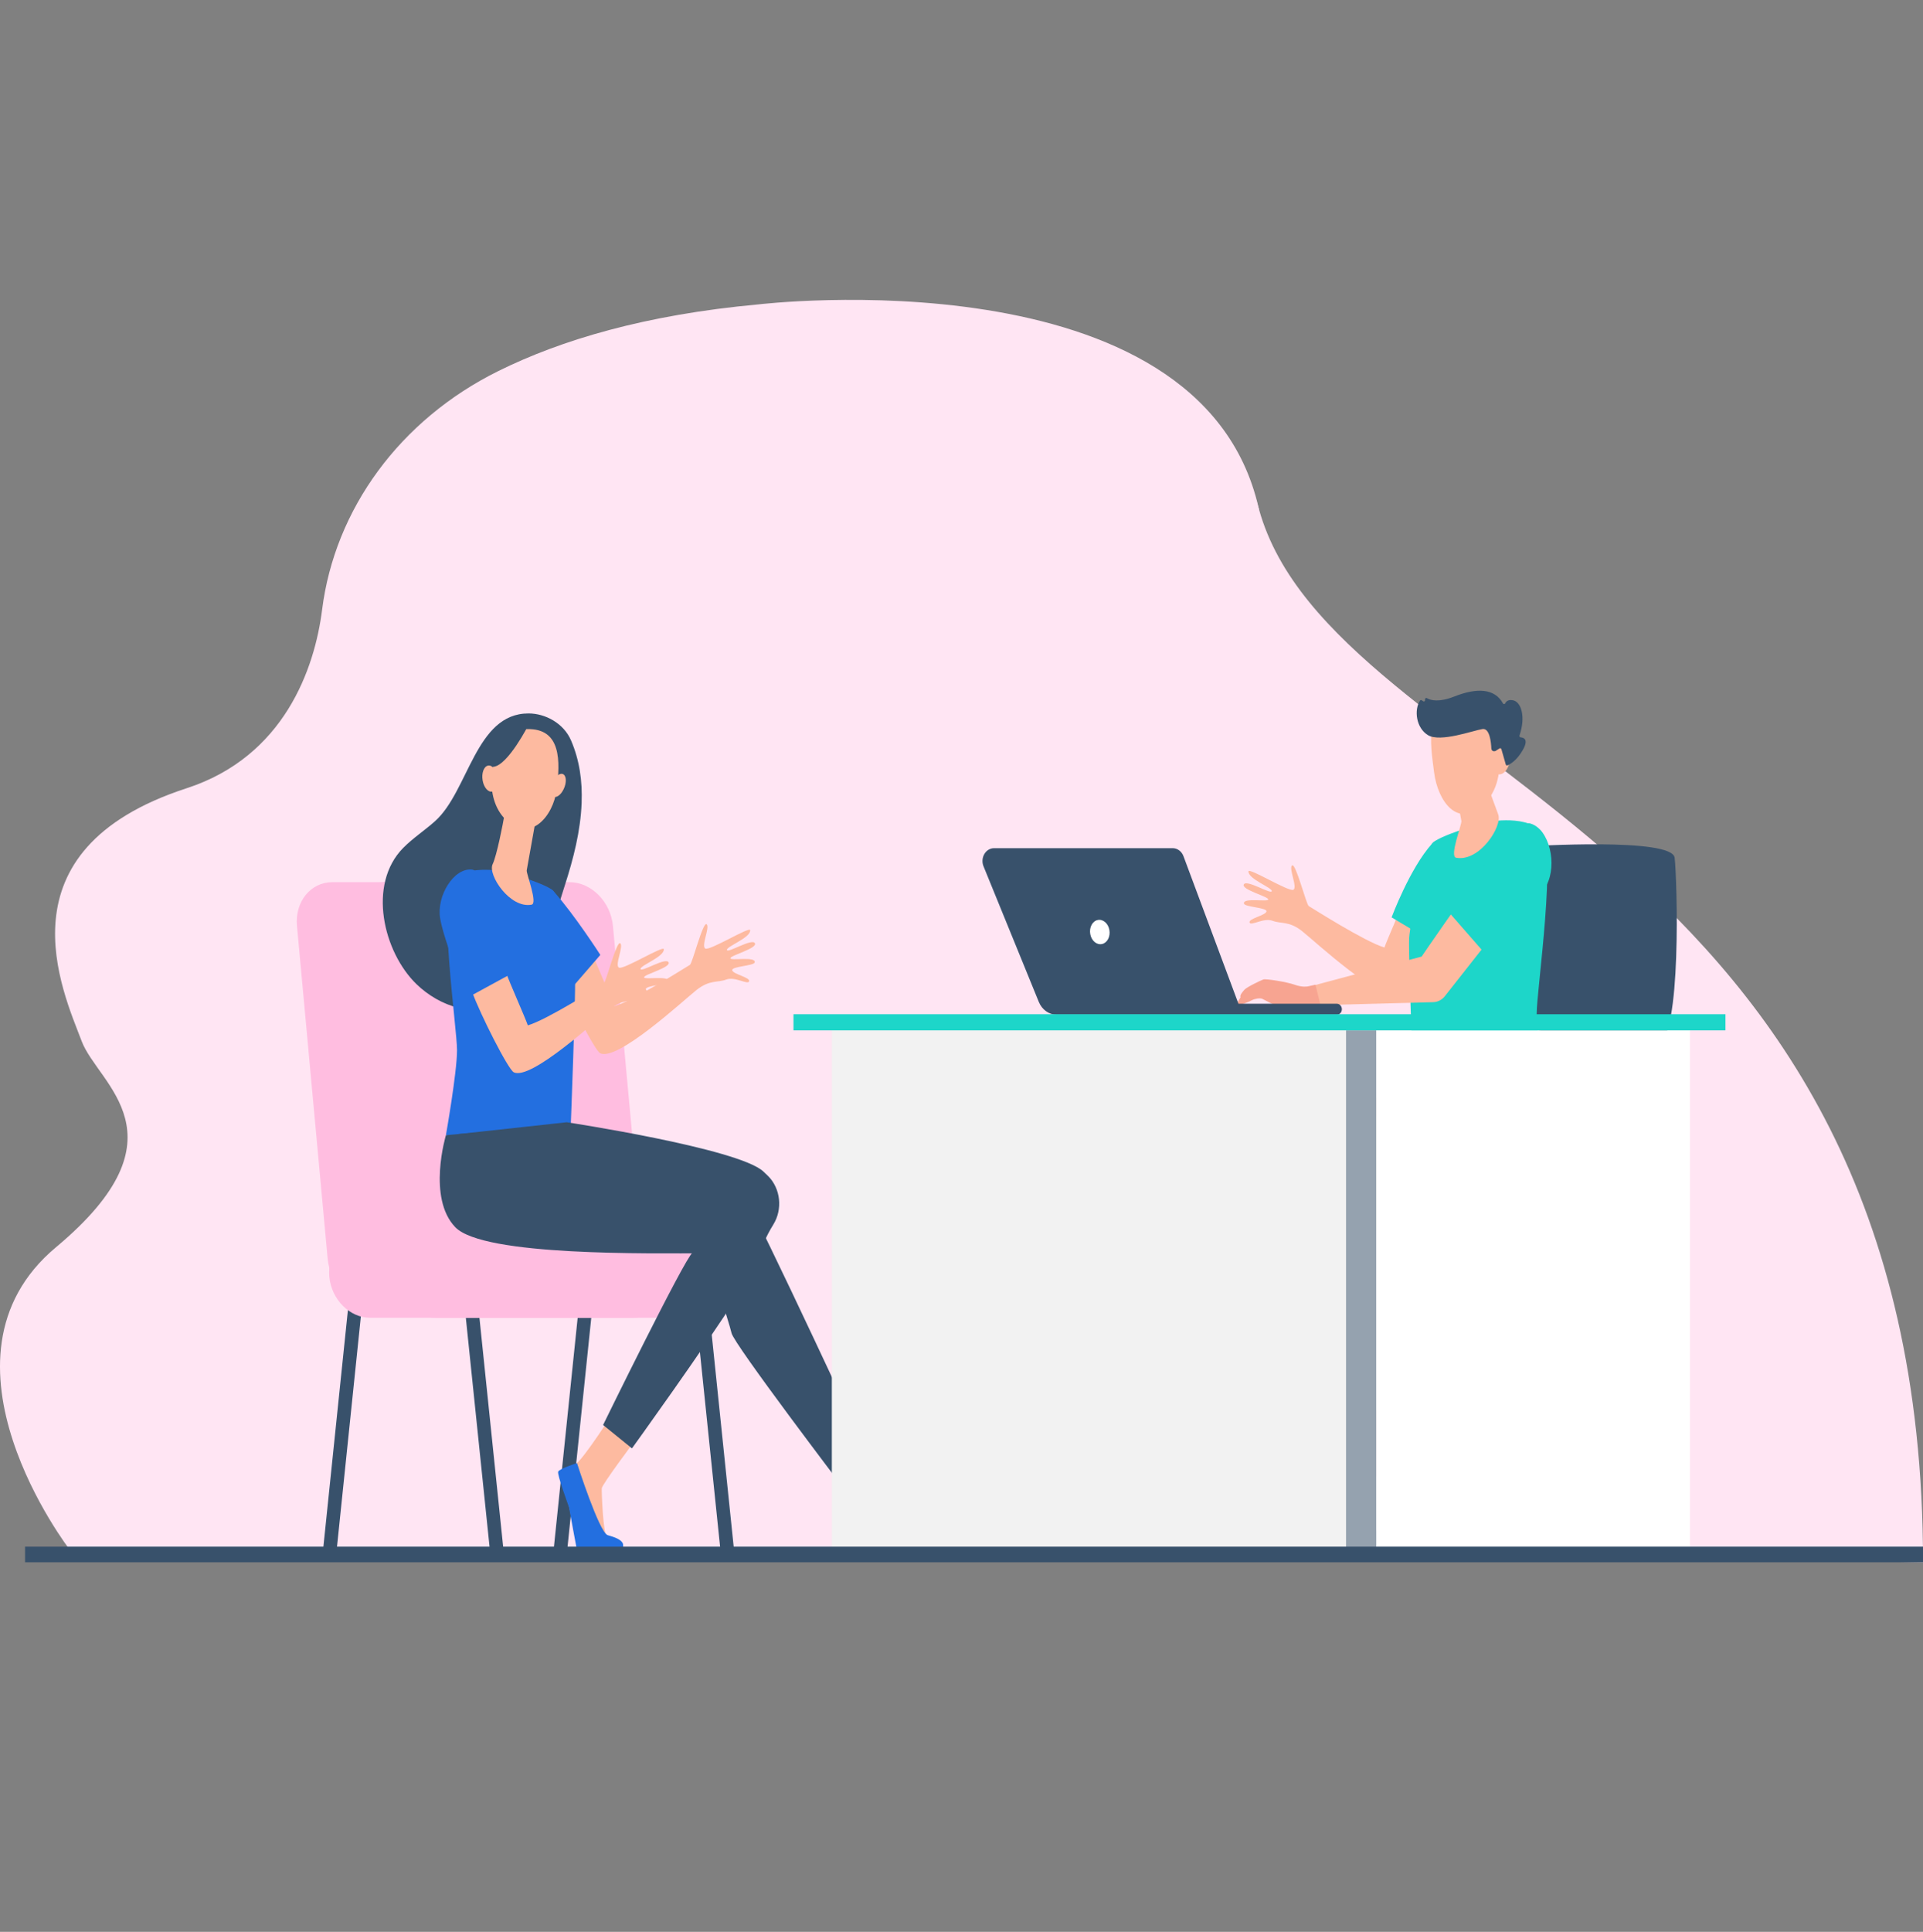 <svg width="232" height="233" viewBox="0 0 232 233" fill="none" xmlns="http://www.w3.org/2000/svg">
<rect x="0" y="0" width="232" height="233" fill="#808080" stroke="none"/>
<g clip-path="url(#clip0_243_4695)">
<path d="M232.004 188.429C232.004 100.622 160.94 93.853 151.888 61.425C142.836 28.996 151.888 187.171 151.888 187.171L232.004 188.429Z" fill="#FFE5F3"/>
<path d="M151.888 61.424C151.874 61.361 151.856 61.301 151.841 61.237C144.78 30.329 91.5 36.714 91.5 36.714C77.82 37.962 67.66 41.022 60.127 44.75C48.232 50.636 40.393 61.416 38.862 73.529C37.968 80.623 34.305 91.237 22.51 95.073C-0.456 102.546 7.604 119.609 9.857 125.587C11.818 130.794 22.9 136.953 6.76 150.425C-9.38 163.897 8.449 186.965 8.449 186.965L151.888 187.168V61.424Z" fill="#FFE5F3"/>
<path d="M150.752 111.262C150.604 110.788 152.68 110.413 152.792 109.935C152.905 109.457 150.174 109.408 150.077 108.986C149.899 108.21 153.071 108.834 153.01 108.472C152.949 108.109 149.707 107.285 150.059 106.665C150.411 106.045 153.34 107.907 153.43 107.486C153.521 107.064 150.566 106.024 150.622 105.098C150.652 104.604 155.468 107.585 156.029 107.318C156.589 107.052 155.436 104.72 155.882 104.38C156.328 104.039 157.591 109.115 157.899 109.285C158.206 109.456 164.712 113.612 167.026 114.278C167.31 113.417 169.349 108.851 169.6 108.036C170.898 109.07 172.407 109.3 173.748 110.242C172.766 112.947 169.401 119.6 168.722 119.938C166.654 120.965 158.693 113.582 157.103 112.317C155.513 111.053 154.598 111.457 153.521 111.055C152.444 110.652 150.899 111.737 150.752 111.262Z" fill="#FDBAA0"/>
<path d="M187.357 147.045L186.627 146.363C189.309 142.878 190.783 136.236 190.892 127.156C190.932 122.838 190.707 118.522 190.219 114.238L191.169 114.091C191.662 118.424 191.887 122.789 191.846 127.156C191.797 131.278 191.472 134.937 190.879 138.033C190.133 141.947 188.946 144.979 187.357 147.045Z" fill="#13375B"/>
<path d="M184.057 102.083C184.505 102.083 201.741 100.969 202.037 103.453C202.333 105.938 202.933 125.342 199.947 126.003C196.961 126.664 182.475 123.681 182.475 123.681L184.057 102.083Z" fill="#38516B"/>
<path d="M172.508 113.404C172.508 113.404 176.91 109.865 178.24 107.33C179.571 104.795 177.334 106.446 175.046 105.779C174.182 105.526 174.4 99.948 172.764 101.761C170.081 104.736 167.89 110.645 167.89 110.645L172.508 113.404Z" fill="#1DD6C9"/>
<path d="M179.09 99.201C179.09 99.201 183.731 98.188 185.844 100.14C187.957 102.092 185.388 119.394 185.393 122.265C185.399 125.136 186.847 133.241 186.847 133.241C186.847 133.241 172.782 135.949 170.547 131.641C170.547 131.641 169.909 115.231 170.006 113.168C170.104 111.105 172.187 102.664 172.763 101.761C173.338 100.858 179.09 99.201 179.09 99.201Z" fill="#1DD6C9"/>
<path d="M175.775 96.068C175.973 97.165 176.166 98.234 176.308 99.018C176.383 99.424 174.835 103.294 175.669 103.453C178.487 103.987 181.285 99.674 180.752 98.233L179.729 95.452L175.775 96.068Z" fill="#FDBAA0"/>
<path d="M176.278 85.275C176.278 85.275 178.267 85.022 179.515 86.795C180.763 88.569 182.106 94.045 179.008 97.023C175.911 100.002 173.466 96.706 173.012 93.132C172.559 89.558 171.766 85.145 176.278 85.275Z" fill="#FDBAA0"/>
<path d="M158.512 118.85L171.513 115.373C171.513 115.373 176.111 108.583 180.539 102.737C181.901 104.156 182.685 106.377 184.057 107.787L174.314 120.15C174.139 120.371 173.925 120.549 173.685 120.673C173.445 120.798 173.185 120.866 172.92 120.873L159.08 121.237L158.512 118.85Z" fill="#FDBAA0"/>
<path d="M179.068 114.909C179.068 114.909 185.249 109.311 186.58 106.776C187.911 104.242 186.924 99.996 184.64 99.328C182.355 98.66 174.899 110.135 174.899 110.135L179.068 114.909Z" fill="#1DD6C9"/>
<path d="M149.669 120.292C149.532 120.06 149.875 119.669 150.131 119.374C150.415 119.049 152.139 118.23 152.428 118.132C152.718 118.033 155.228 118.423 156.189 118.768C157.149 119.114 157.78 118.971 157.78 118.971C158.032 118.914 158.411 118.838 158.705 118.768L159.306 121.232C157.053 121.2 154.697 121.385 154.484 121.379C153.807 121.359 152.567 120.58 152.278 120.466C151.988 120.353 151.408 120.442 151.016 120.645C150.625 120.848 149.484 121.327 149.292 121.215C149.101 121.104 149.669 120.292 149.669 120.292Z" fill="#F7A491"/>
<path d="M179.974 91.462C179.798 92.382 180.131 93.242 180.72 93.38C181.308 93.519 181.927 92.886 182.103 91.962C182.279 91.037 181.946 90.182 181.358 90.043C180.771 89.905 180.15 90.542 179.974 91.462Z" fill="#FDBAA0"/>
<path d="M162.226 172.738C162.226 172.738 166.495 178.37 166.523 178.861C166.552 179.351 166.354 184.7 165.846 185.189C165.339 185.678 163.847 186.027 164.327 186.578C164.692 186.995 167.477 186.906 169.324 186.794C169.864 186.762 170.541 182.031 170.755 181.33C171.065 180.317 171.819 178.042 171.537 177.337C171.4 176.994 170.742 176.289 169.815 175.63C168.841 174.938 165.112 169.23 165.112 169.23L162.226 172.738Z" fill="#F48C7F"/>
<path d="M169.76 175.597C169.76 175.597 166.893 184.478 165.77 184.907C165.473 185.02 164.043 185.312 163.773 186.005C163.692 186.214 163.773 186.917 163.773 186.917H169.749C169.749 186.917 170.504 183.004 170.803 181.285C170.803 181.285 172.385 177.084 172.209 176.702C172.034 176.32 169.76 175.597 169.76 175.597Z" fill="#466EB6"/>
<path d="M136.653 175.443C136.653 175.443 133.167 180.844 133.473 182.553C133.638 183.465 134.369 184.665 133.949 185.526C133.529 186.387 133.05 186.602 133.05 186.602L122.174 186.795C121.582 186.805 121.973 186.389 122.448 186C123.23 185.369 123.861 184.952 126.359 183.625C126.521 183.539 127.115 183.125 127.328 182.981C127.87 182.618 128.415 182.045 128.88 181.473C129.66 180.518 133.094 172.738 133.094 172.738L136.653 175.443Z" fill="#F7A491"/>
<path d="M127.333 182.979C130.209 183.79 132.335 183.239 133.525 182.712C133.831 183.667 134.238 184.864 134.022 185.554C133.758 186.401 133.383 186.591 133.05 186.601C130.423 186.677 123.427 186.78 121.423 186.804C121.361 186.805 121.3 186.787 121.247 186.751C121.194 186.715 121.151 186.662 121.124 186.6C121.097 186.537 121.087 186.468 121.095 186.399C121.104 186.33 121.129 186.266 121.17 186.213C121.666 185.567 127.118 183.123 127.333 182.979Z" fill="#466EB6"/>
<path d="M149.264 142.125C149.264 142.125 153.581 147.546 154.682 148.408C155.784 149.269 166.35 170.676 166.35 170.676L162.586 173.7C162.586 173.7 153.142 160.744 148.706 153.813C144.957 147.954 146.337 148.325 144.132 144.758C143.543 143.81 143.286 142.656 143.407 141.513C143.529 140.37 144.022 139.315 144.794 138.546C144.993 138.348 145.21 138.141 145.445 137.925C148.71 134.932 171.085 131.562 171.085 131.562L185.398 133.105C185.398 133.105 173.704 142.124 173.267 142.367C172.83 142.61 157.12 145.128 156.792 145.128C156.465 145.128 149.264 142.125 149.264 142.125Z" fill="#EAB054"/>
<path d="M186.851 133.24C186.851 133.24 189.305 141.347 185.623 145.125C181.942 148.903 160.068 148.486 152.864 148.486C152.864 148.486 149.918 157.37 149.591 158.811C149.263 160.252 134.97 178.859 134.97 178.859L131.046 176.098C131.046 176.098 146.43 143.204 147.63 141.764C148.83 140.324 165.957 134.561 170.215 133.24C174.472 131.92 186.851 133.24 186.851 133.24Z" fill="#F7CC7F"/>
<path d="M119.934 102.301H141.479C141.757 102.3 142.028 102.391 142.26 102.562C142.491 102.733 142.671 102.976 142.778 103.26L149.413 121.063H161.29C161.449 121.063 161.601 121.132 161.714 121.256C161.827 121.379 161.891 121.548 161.892 121.724C161.891 121.811 161.876 121.898 161.845 121.978C161.815 122.059 161.77 122.132 161.714 122.193C161.659 122.255 161.592 122.303 161.52 122.336C161.447 122.369 161.369 122.386 161.29 122.386H127.485C127.032 122.387 126.588 122.243 126.206 121.971C125.824 121.699 125.521 121.311 125.332 120.853L118.653 104.48C118.557 104.243 118.517 103.984 118.536 103.726C118.554 103.468 118.631 103.219 118.758 103.002C118.886 102.785 119.06 102.608 119.265 102.485C119.471 102.362 119.701 102.299 119.934 102.301Z" fill="#38516B"/>
<path d="M131.535 112.666C131.68 113.466 132.315 114.001 132.951 113.861C133.587 113.721 133.985 112.959 133.84 112.159C133.695 111.36 133.06 110.825 132.423 110.965C131.786 111.104 131.389 111.869 131.535 112.666Z" fill="white"/>
<path d="M68.407 187.191H66.765L70.264 153.419H71.906L68.407 187.191Z" fill="#38516B"/>
<path d="M86.941 187.191H88.582L85.083 153.419H83.441L86.941 187.191Z" fill="#38516B"/>
<path d="M40.592 187.191H38.95L42.45 153.419H44.092L40.592 187.191Z" fill="#38516B"/>
<path d="M59.127 187.191H60.769L57.27 153.419H55.628L59.127 187.191Z" fill="#38516B"/>
<path d="M67.165 157.089H44.77C42.146 157.089 39.8 154.727 39.531 151.813L35.83 111.676C35.562 108.762 37.473 106.399 40.096 106.399H62.491C65.115 106.399 67.462 108.762 67.73 111.676L71.431 151.813C71.699 154.727 69.79 157.089 67.165 157.089Z" fill="#FFBDE0"/>
<path d="M73.379 157.089H50.987C48.363 157.089 46.017 154.727 45.749 151.813L42.048 111.676C41.779 108.762 43.691 106.399 46.314 106.399H68.708C71.333 106.399 73.678 108.762 73.948 111.676L77.648 151.813C77.917 154.727 76.007 157.089 73.379 157.089Z" fill="#FFBDE0"/>
<path d="M76.384 158.939H44.642C42.182 158.939 39.987 156.726 39.733 153.995C39.481 151.259 41.27 149.05 43.73 149.05H75.472C77.937 149.05 80.127 151.264 80.382 153.995C80.633 156.726 78.844 158.939 76.384 158.939Z" fill="#FFBDE0"/>
<path d="M84.307 158.939H52.57C50.105 158.939 47.915 156.726 47.659 153.995C47.407 151.259 49.197 149.05 51.657 149.05H83.4C85.864 149.05 88.055 151.264 88.309 153.995C88.557 156.726 86.767 158.939 84.307 158.939Z" fill="#FFBDE0"/>
<path d="M90.378 118.355C90.525 117.881 88.448 117.507 88.336 117.028C88.224 116.549 90.955 116.501 91.051 116.079C91.234 115.303 88.058 115.928 88.119 115.565C88.18 115.201 91.423 114.379 91.07 113.758C90.716 113.136 87.784 115.001 87.698 114.579C87.612 114.156 90.562 113.117 90.506 112.191C90.476 111.696 85.66 114.679 85.1 114.411C84.539 114.144 85.693 111.814 85.247 111.473C84.8 111.131 83.537 116.207 83.23 116.377C82.922 116.547 76.416 120.704 74.103 121.37C73.818 120.509 71.78 115.943 71.529 115.128C70.23 116.161 68.722 116.391 67.381 117.335C68.363 120.039 71.727 126.693 72.406 127.031C74.474 128.058 82.436 120.675 84.025 119.41C85.615 118.146 86.531 118.549 87.608 118.147C88.685 117.744 90.23 118.827 90.378 118.355Z" fill="#FDBAA0"/>
<path d="M70.171 96.815C70.268 94.236 69.926 91.69 68.887 89.29C67.993 87.224 65.784 86.047 63.764 86.047C57.359 86.038 56.544 95.435 52.467 99.059C51.221 100.168 49.833 101.07 48.647 102.265C44.293 106.675 46.255 114.839 50.251 118.705C53.028 121.387 57.387 122.914 60.806 120.815C62.591 119.72 63.946 117.9 64.913 115.906C66.282 113.075 67.166 109.81 68.141 106.795C69.175 103.584 70.044 100.242 70.171 96.815Z" fill="#38516B"/>
<path d="M67.775 120.548C67.775 120.548 62.991 115.102 61.761 112.736C60.53 110.37 62.598 111.911 64.712 111.288C65.513 111.053 65.31 105.844 66.823 107.539C69.306 110.316 72.426 115.172 72.426 115.172L67.775 120.548Z" fill="#236FE0"/>
<path d="M60.974 105.148C60.974 105.148 56.684 104.207 54.722 106.024C52.76 107.841 55.142 123.998 55.139 126.677C55.137 129.355 53.795 136.923 53.795 136.923C53.795 136.923 66.806 139.451 68.872 135.431C68.872 135.431 69.461 120.112 69.374 118.186C69.286 116.259 67.356 108.381 66.823 107.537C66.291 106.693 60.974 105.148 60.974 105.148Z" fill="#236FE0"/>
<path d="M60.946 97.775C60.946 97.775 60.924 97.917 60.883 98.159C60.689 99.324 59.939 103.183 59.432 104.24C58.821 105.522 61.531 109.611 64.134 109.112C64.91 108.964 63.478 105.354 63.547 104.972C63.679 104.241 63.858 103.243 64.04 102.219C64.143 101.641 64.247 101.056 64.346 100.505C64.624 98.942 64.852 97.668 64.852 97.668L60.946 97.775Z" fill="#FDBAA0"/>
<path d="M63.576 87.938C63.576 87.938 61.735 87.702 60.582 89.357C59.428 91.012 58.184 96.124 61.051 98.905C63.917 101.686 66.749 98.538 67.166 95.201C67.583 91.864 67.752 87.818 63.576 87.938Z" fill="#FDBAA0"/>
<path d="M68.016 95.149C67.674 95.887 67.104 96.294 66.733 96.061C66.363 95.828 66.352 95.048 66.689 94.306C67.027 93.564 67.602 93.161 67.973 93.394C68.343 93.627 68.36 94.415 68.016 95.149Z" fill="#FDBAA0"/>
<path d="M63.782 87.392C63.782 87.392 61.318 92.256 59.564 92.479C57.81 92.702 57.573 95.288 57.573 95.288C57.573 95.288 58.202 89.333 59.946 88.185C61.69 87.037 63.782 87.392 63.782 87.392Z" fill="#38516B"/>
<path d="M60.025 93.702C60.168 94.565 59.881 95.358 59.386 95.47C58.892 95.582 58.368 94.975 58.225 94.112C58.082 93.249 58.37 92.456 58.864 92.343C59.358 92.229 59.883 92.838 60.025 93.702Z" fill="#FDBAA0"/>
<path d="M76.575 173.793C76.575 173.793 72.626 179.05 72.6 179.508C72.574 179.966 72.756 184.959 73.226 185.416C73.696 185.873 75.076 186.199 74.632 186.713C74.297 187.102 71.717 187.017 70.008 186.916C69.509 186.886 68.883 182.465 68.685 181.816C68.399 180.872 67.701 178.746 67.962 178.089C68.088 177.768 68.697 177.11 69.554 176.495C70.456 175.848 73.904 170.516 73.904 170.516L76.575 173.793Z" fill="#FDBAA0"/>
<path d="M69.61 176.463C69.61 176.463 72.263 184.753 73.3 185.154C73.574 185.255 74.898 185.53 75.149 186.179C75.223 186.375 75.149 187.028 75.149 187.028H69.621C69.621 187.028 68.921 183.375 68.645 181.77C68.645 181.77 67.184 177.848 67.344 177.492C67.504 177.137 69.61 176.463 69.61 176.463Z" fill="#236FE0"/>
<path d="M100.231 176.32C100.231 176.32 103.457 181.362 103.173 182.956C103.022 183.81 102.345 184.928 102.733 185.731C103.121 186.535 103.565 186.737 103.565 186.737L113.626 186.916C114.174 186.926 113.809 186.535 113.37 186.175C112.647 185.585 112.063 185.196 109.753 183.958C109.602 183.877 109.053 183.491 108.855 183.357C108.353 183.018 107.851 182.483 107.416 181.947C106.693 181.057 103.517 173.795 103.517 173.795L100.231 176.32Z" fill="#F7A491"/>
<path d="M108.854 183.354C106.194 184.11 104.227 183.596 103.127 183.104C102.844 183.995 102.467 185.113 102.67 185.758C102.915 186.547 103.262 186.725 103.569 186.734C106 186.805 112.471 186.902 114.325 186.928C114.383 186.929 114.44 186.911 114.489 186.877C114.538 186.843 114.577 186.794 114.602 186.736C114.626 186.678 114.635 186.613 114.628 186.549C114.621 186.486 114.597 186.426 114.56 186.377C114.097 185.769 109.053 183.488 108.854 183.354Z" fill="#F7CC7F"/>
<path d="M88.566 145.218C88.566 145.218 84.573 150.278 83.554 151.08C82.536 151.882 72.76 171.868 72.76 171.868L76.243 174.69C76.243 174.69 84.979 162.596 89.078 156.127C92.546 150.654 91.268 151.003 93.31 147.673C93.855 146.787 94.093 145.712 93.98 144.646C93.867 143.581 93.411 142.596 92.697 141.874C92.514 141.689 92.314 141.496 92.095 141.295C89.075 138.5 68.376 135.355 68.376 135.355L55.14 136.8C55.14 136.8 65.957 145.222 66.366 145.446C66.775 145.67 81.303 148.023 81.607 148.023C81.911 148.023 88.566 145.218 88.566 145.218Z" fill="#38516B"/>
<path d="M53.796 136.923C53.796 136.923 51.524 144.488 54.931 148.017C58.338 151.547 78.569 151.159 85.232 151.159C85.232 151.159 87.957 159.451 88.26 160.796C88.563 162.141 101.784 179.512 101.784 179.512L105.419 176.934C105.419 176.934 91.191 146.223 90.082 144.88C88.973 143.537 73.125 138.156 69.189 136.923C65.252 135.69 53.796 136.923 53.796 136.923Z" fill="#38516B"/>
<path d="M79.963 120.654C80.111 120.179 78.034 119.805 77.921 119.326C77.809 118.846 80.541 118.799 80.638 118.378C80.815 117.601 77.643 118.226 77.705 117.863C77.767 117.5 81.008 116.677 80.656 116.055C80.303 115.434 77.37 117.299 77.279 116.876C77.188 116.454 80.143 115.415 80.087 114.49C80.057 113.994 75.241 116.977 74.68 116.71C74.12 116.444 75.275 114.112 74.827 113.771C74.38 113.431 73.118 118.506 72.811 118.677C72.505 118.848 65.998 123.003 63.68 123.67C63.396 122.807 61.357 118.242 61.106 117.427C59.807 118.46 58.299 118.691 56.958 119.634C57.94 122.338 61.305 128.992 61.984 129.33C64.051 130.357 72.013 122.974 73.603 121.709C75.192 120.444 76.108 120.849 77.186 120.446C78.264 120.044 79.815 121.128 79.963 120.654Z" fill="#FDBAA0"/>
<path d="M56.341 120.357C56.341 120.357 53.523 113.423 53.095 110.73C52.667 108.038 54.747 104.661 56.929 104.879C59.11 105.097 62.372 117.069 62.372 117.069L56.341 120.357Z" fill="#236FE0"/>
<path d="M100.356 186.975H166.089V123.303H100.356V186.975Z" fill="#F2F2F2"/>
<path d="M203.889 124.275H166.034V187.043H203.889V124.275Z" fill="white"/>
<g style="mix-blend-mode:multiply" opacity="0.5">
<path d="M162.394 187.041H166.034V124.274H162.394V187.041Z" fill="#38516B"/>
</g>
<path d="M95.73 124.274L208.169 124.274V122.331L95.73 122.331V124.274Z" fill="#1DD6C9"/>
<path d="M232 186.544H3.024V188.429H232V186.544Z" fill="#38516B"/>
<path d="M180.406 90.589L180.266 90.605C180.223 90.611 180.181 90.606 180.14 90.592C180.099 90.579 180.062 90.556 180.029 90.525C179.997 90.495 179.971 90.457 179.952 90.415C179.933 90.372 179.923 90.326 179.921 90.279C179.889 89.508 179.721 87.802 178.858 87.931C177.748 88.098 173.771 89.574 172.275 88.665C170.837 87.791 170.586 85.633 171.31 84.51C171.333 84.473 171.368 84.448 171.407 84.439C171.446 84.43 171.487 84.438 171.521 84.461L171.692 84.581C171.718 84.599 171.748 84.608 171.779 84.607C171.81 84.606 171.84 84.594 171.865 84.575C171.89 84.554 171.909 84.526 171.919 84.494C171.93 84.462 171.931 84.427 171.924 84.394C171.916 84.362 171.917 84.329 171.927 84.297C171.936 84.266 171.954 84.239 171.977 84.218C172.001 84.198 172.029 84.186 172.058 84.183C172.088 84.18 172.118 84.187 172.144 84.203C172.6 84.47 173.588 84.742 175.473 84C178.153 82.943 180.319 83.005 181.324 84.837C181.338 84.864 181.359 84.886 181.383 84.902C181.408 84.917 181.436 84.924 181.464 84.923C181.492 84.922 181.52 84.913 181.543 84.896C181.567 84.879 181.586 84.855 181.598 84.827C181.714 84.591 181.971 84.351 182.538 84.462C183.526 84.657 184.09 86.441 183.323 88.7C183.314 88.725 183.311 88.751 183.313 88.778C183.315 88.805 183.322 88.83 183.335 88.853C183.348 88.876 183.365 88.895 183.385 88.909C183.406 88.922 183.429 88.931 183.453 88.933C183.818 88.955 184.447 89.157 183.741 90.417C183.011 91.721 182.196 92.175 181.864 92.314C181.844 92.322 181.823 92.325 181.802 92.324C181.781 92.323 181.761 92.317 181.742 92.307C181.723 92.297 181.707 92.282 181.693 92.265C181.679 92.247 181.669 92.226 181.663 92.204L181.138 90.364C181.132 90.339 181.12 90.316 181.105 90.297C181.089 90.278 181.07 90.263 181.048 90.253C181.027 90.244 181.004 90.239 180.981 90.241C180.957 90.243 180.935 90.25 180.915 90.263L180.406 90.589Z" fill="#38516B"/>
</g>
<defs>
<clipPath id="clip0_243_4695">
<rect width="232" height="233" fill="white"/>
</clipPath>
</defs>
</svg>
